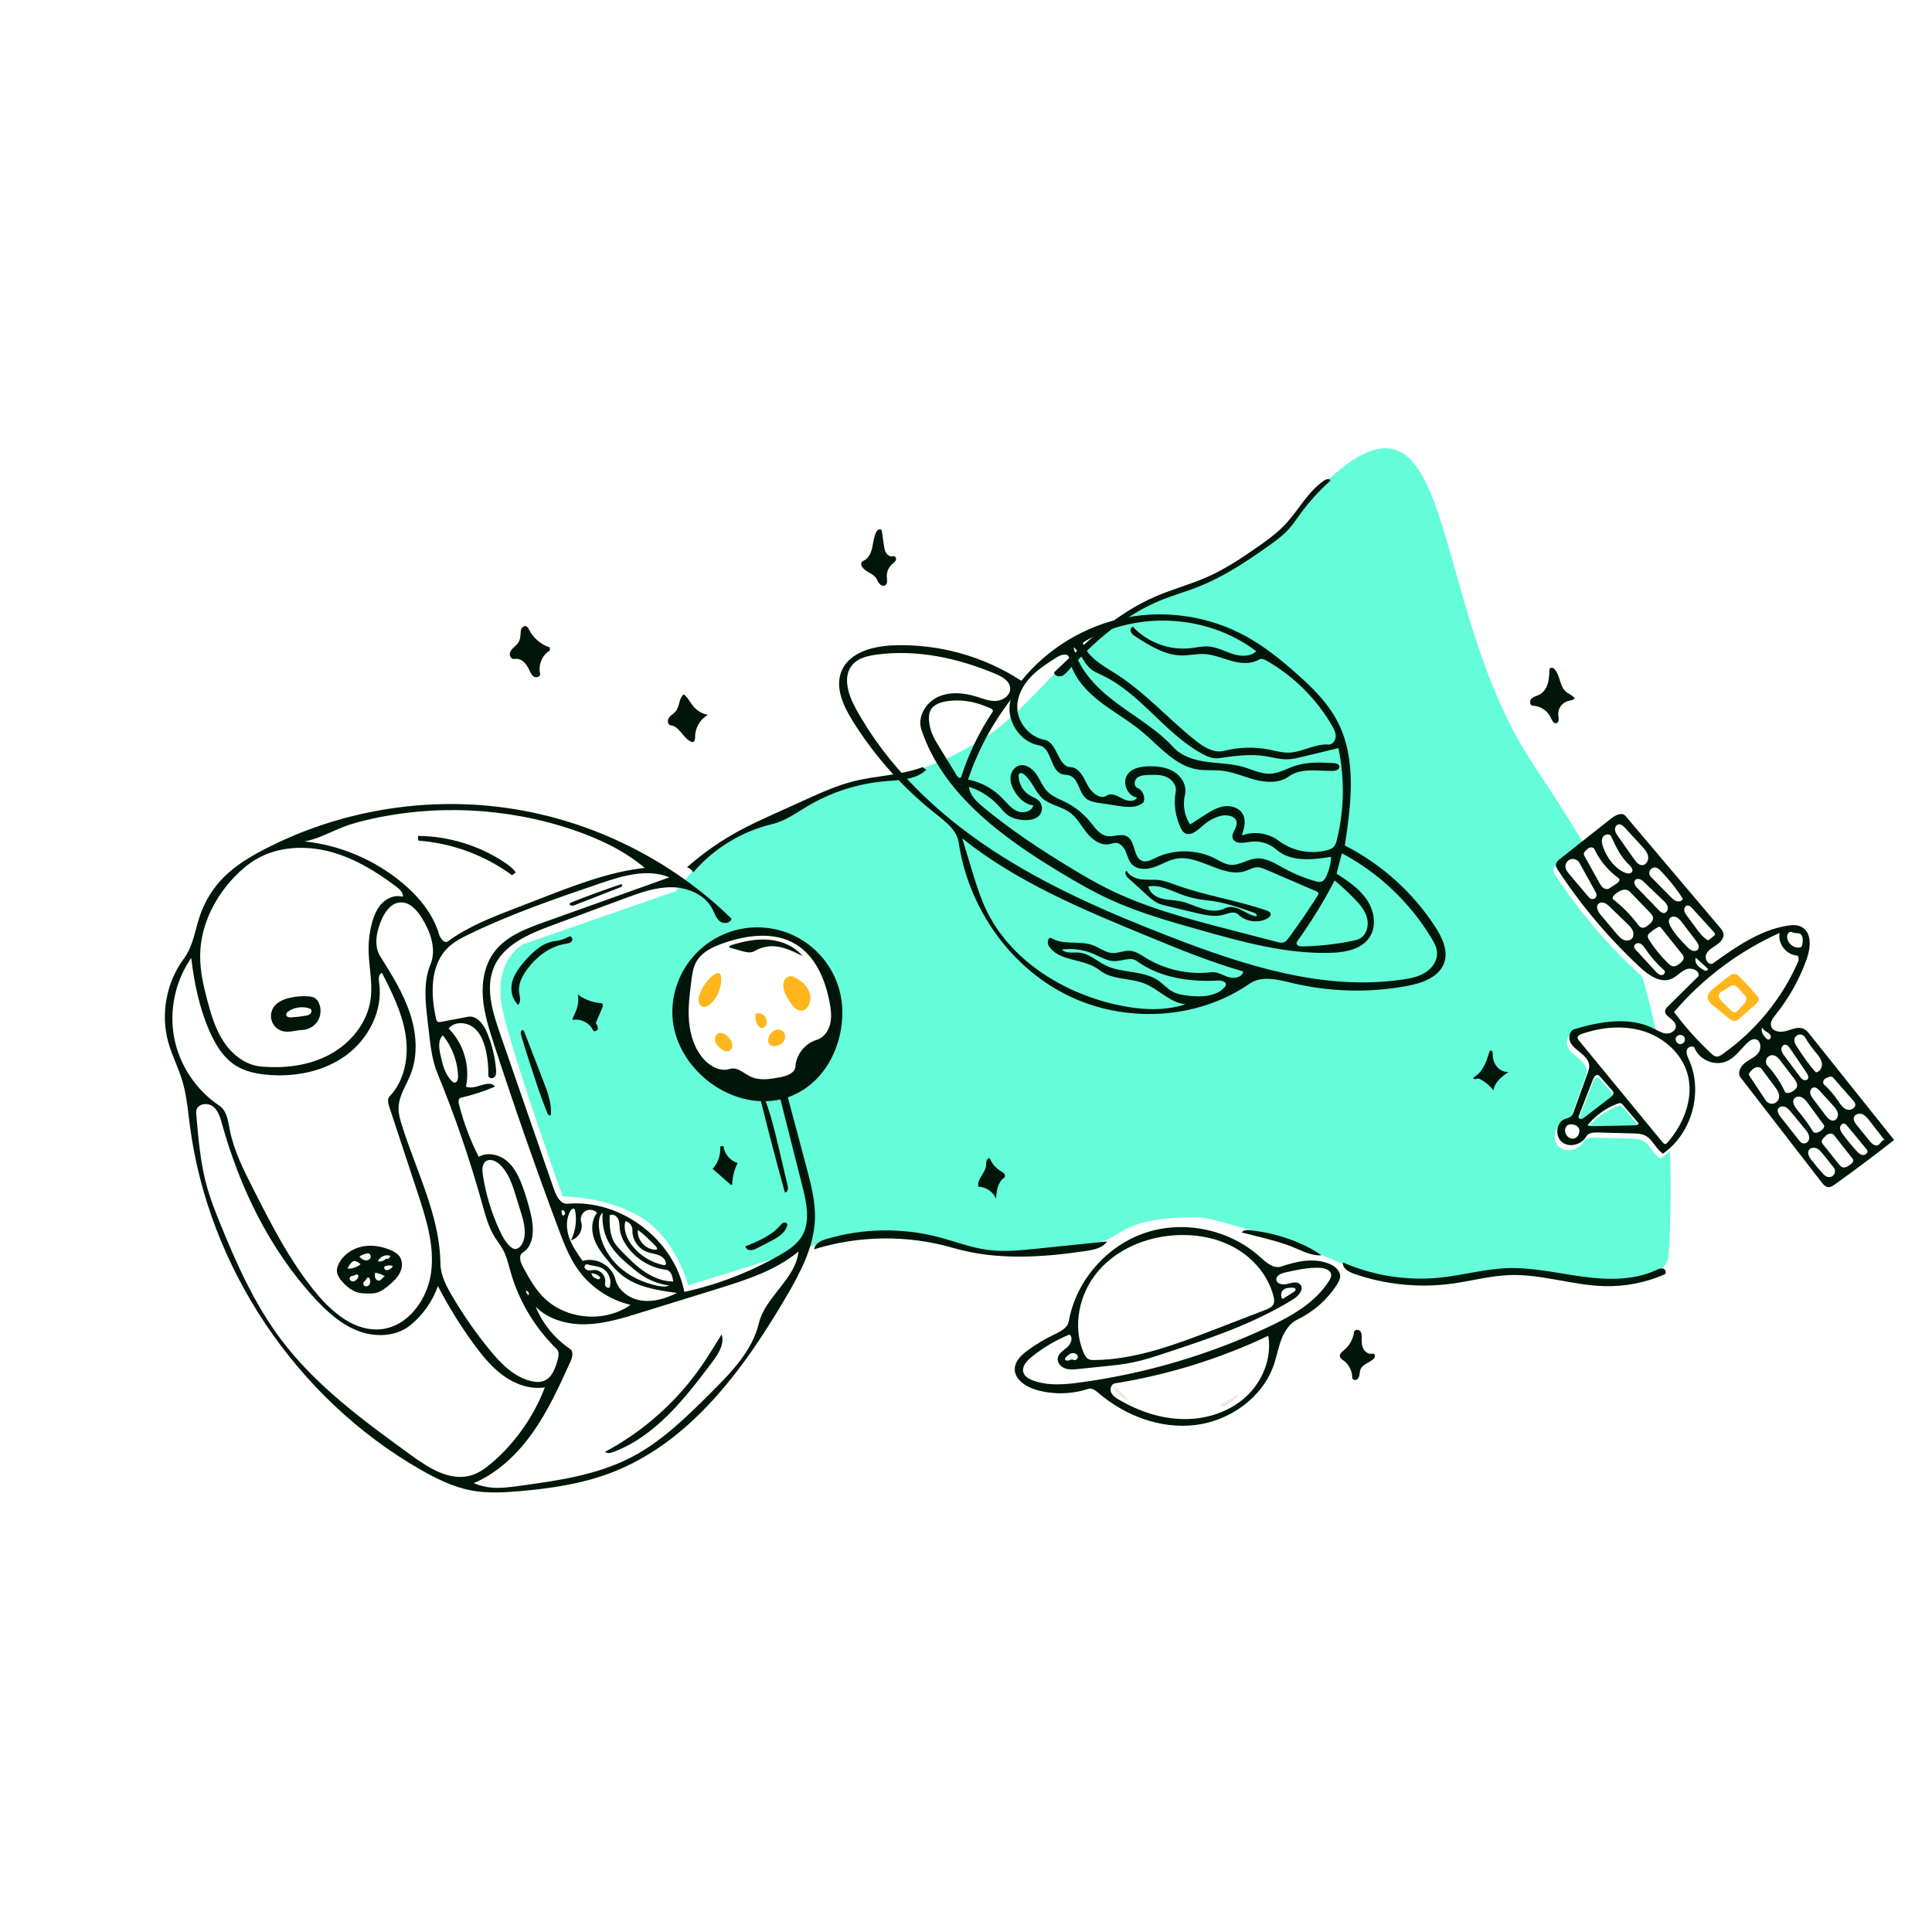 <svg width="750" height="750" viewBox="0 0 750 750" fill="none" xmlns="http://www.w3.org/2000/svg">
<g id="Illustration/Technology">
<rect width="750" height="750" fill="white"/>
<g id="blob">
<path class="ray" fill-rule="evenodd" clip-rule="evenodd" d="M426.74 482.22C435.822 480.267 435.376 472.521 464.627 472.521C469.846 472.521 480.231 476.357 486.561 477.765C498.663 480.457 521.082 490.635 521.082 490.635C521.082 490.635 531.073 496.677 547.049 496.982C563.026 497.286 571.716 492.939 588.59 492.939C600.896 492.939 611.577 496.982 622.119 496.982C632.661 496.982 647.228 495.638 647.725 487.525C654.423 378.226 618.438 332.924 593.741 294.44C554.58 233.417 565.382 140.877 515.89 185.963C503.335 197.4 501.832 206.833 479.621 219.06C461.94 228.792 448.168 230.725 438.793 236.676C412.84 253.151 399.21 276.105 381.154 287.087C349.623 306.265 339.281 298.492 314.355 311.615C311.065 313.347 307.416 315.79 303.356 317.431C295.282 320.693 286.08 323.333 278.35 328.782C272.101 333.187 262.494 345.876 262.494 345.876L203.274 366.502C203.274 366.502 190.121 372.613 195.623 394.418C201.125 416.223 218.438 464.47 218.438 464.47C218.438 464.47 234.926 464.234 248.751 472.521C262.575 480.808 267.106 498.925 267.106 498.925C267.106 498.925 300.267 488.912 314.355 484.005C318.224 482.658 326.975 479.256 340.352 478.619C355.016 477.921 366.072 485.185 387.39 486.244C399.369 486.839 417.657 484.172 426.74 482.22Z" fill="#64FCD9"/>
<g id="rayoutline">
<path id="Stroke" fill-rule="evenodd" clip-rule="evenodd" d="M402.498 484.731C411.581 483.798 420.663 482.865 429.745 481.933C428.123 484.413 424.86 485.112 421.93 485.558C404.702 488.181 386.811 489.343 370.081 484.462C352.549 479.347 333.51 479.528 316.078 484.975C316.217 482.796 318.657 481.628 320.749 481.003C334.84 476.787 350.09 476.519 364.322 480.236C370.619 481.88 376.744 484.291 383.192 485.173C389.586 486.048 396.079 485.39 402.498 484.731Z" fill="#00160A"/>
<path id="Stroke_2" fill-rule="evenodd" clip-rule="evenodd" d="M331.236 303.328C340.139 301.073 349.579 301.002 358.185 297.794C358.642 298.145 359.099 298.497 359.556 298.848C355.528 302.755 349.284 302.797 343.692 303.268C333.062 304.162 322.644 307.502 313.475 312.955C309.076 315.571 304.839 318.718 299.857 319.893C287.985 322.693 277.058 329.363 269.141 338.643C268.607 337.713 267.711 336.996 266.685 336.679C272.98 331.12 279.913 326.287 287.306 322.304C291.778 319.895 296.41 317.799 301.038 315.706C304.929 313.946 308.82 312.186 312.711 310.426C318.744 307.697 324.816 304.954 331.236 303.328V303.328Z" fill="#00160A"/>
<path id="Stroke_3" fill-rule="evenodd" clip-rule="evenodd" d="M505.021 199.172C503.468 201.293 502.014 203.498 500.245 205.443C497.905 208.016 495.066 210.076 492.228 212.088C483.651 218.169 474.797 224.026 465.009 227.864C460.449 229.652 455.721 230.987 451.173 232.804C436.92 238.497 424.891 248.748 414.751 260.268C413.962 261.164 413.12 262.111 411.976 262.454C410.833 262.796 409.33 262.217 409.159 261.036C421.083 249.713 433.339 238.166 448.42 231.611C455.139 228.691 462.282 226.829 468.97 223.839C475.622 220.865 481.733 216.816 487.717 212.658C491.698 209.891 495.667 207.043 498.982 203.505C504.2 197.937 507.777 190.695 514.132 186.47C514.903 185.957 516.256 185.693 516.485 186.59C512.23 190.36 508.38 194.586 505.021 199.172Z" fill="#00160A"/>
<path id="Stroke_4" fill-rule="evenodd" clip-rule="evenodd" d="M563.617 498.321C550.875 500.046 537.729 498.713 525.593 494.466C523.505 493.736 521.041 492.281 521.343 490.091C533.219 495.281 546.455 497.319 559.342 495.944C567.927 495.027 576.341 492.631 584.968 492.303C594.736 491.933 604.38 494.223 614.065 495.55C623.75 496.877 634.006 497.164 642.879 493.062C643.708 492.678 644.601 492.247 645.495 492.435C646.389 492.622 647.084 493.794 646.474 494.474C646.289 494.681 646.026 494.798 645.77 494.907C638.646 497.942 630.874 499.446 623.132 499.287C610.703 499.032 598.571 494.569 586.146 494.982C578.552 495.234 571.146 497.302 563.617 498.321Z" fill="#00160A"/>
<path id="Stroke_5" fill-rule="evenodd" clip-rule="evenodd" d="M482.014 478.442C482.663 477.466 484.067 477.45 485.232 477.571C490.704 478.139 496.104 479.395 501.265 481.3C505.403 482.827 509.401 484.779 513.017 487.306C509.293 487.572 505.795 485.733 502.345 484.305C497.619 482.349 492.635 481.1 487.673 479.858C485.787 479.386 483.901 478.914 482.014 478.442Z" fill="#00160A"/>
</g>
</g>
<g id="watch">
<path fill-rule="evenodd" clip-rule="evenodd" d="M220.91 363.568C221.743 363.086 222.564 364.543 222.01 365.33C221.456 366.116 220.375 366.261 219.426 366.416C213.398 367.394 208.202 371.432 204.587 376.354C202.693 378.932 201.109 382.028 201.532 385.199C201.761 386.921 202.427 389.05 201.053 390.113C199.452 388.407 198.526 386.084 198.516 383.744C198.497 379.617 201.148 375.994 203.879 372.899C207.016 369.343 210.809 365.836 215.523 365.329C217.416 365.126 219.264 364.521 220.91 363.568Z" fill="#00160A"/>
<path fill-rule="evenodd" clip-rule="evenodd" d="M289.344 483.837C294.254 481.859 299.355 479.748 302.839 475.762C303.26 475.28 303.697 474.745 304.317 474.584C304.937 474.423 305.743 474.903 305.617 475.531C305.005 478.59 301.93 480.408 299.158 481.84C297.472 482.711 295.787 483.582 294.101 484.453C293.267 484.884 292.393 485.325 291.455 485.332C290.516 485.339 289.502 484.763 289.344 483.837Z" fill="#00160A"/>
<path fill-rule="evenodd" clip-rule="evenodd" d="M212.493 432.123C211.257 429.112 210.113 426.063 209.065 422.982C208.807 422.224 208.555 421.465 208.303 420.705C206.202 414.372 204.1 408.038 202.238 401.63C202.021 400.883 202.246 399.662 202.987 399.902C203.291 400 203.441 400.333 203.557 400.631C205.991 406.913 208.426 413.194 210.86 419.476C212.499 423.703 214.165 428.1 213.868 432.624C213.845 432.964 213.369 433.107 213.071 432.942C212.773 432.776 212.622 432.438 212.493 432.123Z" fill="#00160A"/>
<path fill-rule="evenodd" clip-rule="evenodd" d="M305.773 460.302C306.028 461.385 305.769 463.065 304.674 462.868C301.372 450.951 298.237 438.988 295.269 426.983C295.169 426.58 295.07 426.146 295.215 425.756C295.36 425.367 295.857 425.082 296.205 425.31C296.38 425.423 296.47 425.628 296.549 425.821C299.135 432.129 300.708 438.798 302.271 445.434C303.438 450.39 304.606 455.346 305.773 460.302Z" fill="#00160A"/>
<path fill-rule="evenodd" clip-rule="evenodd" d="M200.215 338.662C199.736 339.028 199.258 339.393 198.779 339.759C188.243 332.013 175.5 327.305 162.459 326.34C162.277 325.748 162.225 325.118 162.305 324.505C174.094 324.595 185.835 328.165 195.678 334.654C197.373 335.771 199.044 337.003 200.215 338.662Z" fill="#00160A"/>
<path fill-rule="evenodd" clip-rule="evenodd" d="M234.896 563.581C249.838 555.621 262.83 544.031 272.438 530.092C274.361 527.303 276.148 524.424 277.935 521.547C278.667 520.369 279.398 519.191 280.13 518.012C281.35 521.742 278.865 525.575 276.51 528.715C265.948 542.796 254.479 557.574 237.975 563.695C236.954 564.074 235.657 564.361 234.896 563.581Z" fill="#00160A"/>
<path fill-rule="evenodd" clip-rule="evenodd" d="M109.933 400.34C108.016 399.906 106.35 398.485 105.619 396.661C104.888 394.837 105.112 392.659 106.199 391.021C107.54 389.001 109.95 387.963 112.307 387.394C114.706 386.814 117.194 386.606 119.656 386.78C120.595 386.846 121.57 386.982 122.346 387.514C122.945 387.925 123.376 388.542 123.697 389.194C124.779 391.393 124.668 394.138 123.411 396.243C122.153 398.347 119.789 399.746 117.339 399.835C114.853 399.926 112.359 400.889 109.933 400.34ZM113.087 394.938C114.926 394.842 116.758 394.63 118.57 394.305C119.306 394.173 120.096 393.991 120.585 393.425C121.074 392.859 121.014 391.791 120.309 391.539C117.615 390.575 114.478 390.947 112.084 392.516C111.531 392.878 110.957 393.463 111.128 394.102C111.327 394.848 112.317 394.978 113.087 394.938Z" fill="#00160A"/>
<path fill-rule="evenodd" clip-rule="evenodd" d="M241.162 343.246C241.473 343.266 241.601 343.705 241.446 343.976C241.312 344.208 241.064 344.337 240.813 344.441L222.908 351.439C222.193 351.719 220.958 351.57 221.179 350.834C221.267 350.539 221.587 350.388 221.874 350.274C228.229 347.734 234.662 345.39 241.162 343.246Z" fill="#00160A"/>
<path fill-rule="evenodd" clip-rule="evenodd" d="M132.798 497.453C131.808 496.319 130.877 495.006 130.789 493.503C130.732 492.534 131.038 491.575 131.456 490.698C133.12 487.211 136.616 484.778 140.39 483.95C144.165 483.121 148.167 483.783 151.711 485.324C152.998 485.884 154.281 486.596 155.1 487.736C156.382 489.518 156.246 492.03 155.286 494.004C154.327 495.979 152.673 497.519 150.995 498.934C149.449 500.238 147.776 501.514 145.8 501.946C144.737 502.179 143.637 502.155 142.549 502.13C141.459 502.104 140.36 502.078 139.296 501.838C136.703 501.254 134.546 499.456 132.798 497.453ZM139.982 490.779C139.081 489.915 137.654 489.024 136.727 489.858C135.932 490.573 135.317 491.485 134.953 492.49C136.762 492.552 138.586 491.932 139.982 490.779ZM142.606 486.56C141.507 486.824 140.365 487.109 139.502 487.839C140.11 488.457 140.813 489.041 141.661 489.223C142.509 489.405 143.524 489.06 143.855 488.258C144.186 487.457 143.449 486.357 142.606 486.56ZM145.611 494.063C145.527 494.723 145.447 495.411 145.664 496.04C145.88 496.669 146.491 497.216 147.151 497.128C148.096 497.001 148.511 495.764 149.416 495.463C148.256 494.753 146.954 494.274 145.611 494.063ZM149.883 488.673C150.617 488.897 151.476 488.264 151.48 487.497C149.659 486.856 147.423 487.854 146.685 489.638C147.802 489.867 149.025 489.485 149.813 488.661M143.522 496.472C143.433 496.25 143.301 496.019 143.076 495.937C142.346 495.671 142.159 497.029 141.476 497.399C140.831 497.748 140.924 498.843 141.564 499.199C142.204 499.555 143.076 499.216 143.457 498.59C143.837 497.964 143.795 497.152 143.522 496.472ZM138.151 494.79C137.492 495.353 136.291 495.096 135.834 495.833C135.435 496.476 136.087 497.377 136.841 497.437C137.596 497.498 138.284 496.977 138.735 496.368C138.982 496.034 139.19 495.622 139.097 495.217C139.003 494.813 138.466 494.52 138.151 494.79ZM151.797 492.391C152.04 492.146 152.283 491.902 152.526 491.657C151.895 491.046 150.878 491.189 150.019 491.373C149.754 491.43 149.47 491.497 149.288 491.697C148.864 492.164 149.372 492.977 149.996 493.065C150.62 493.153 151.21 492.791 151.736 492.444L151.797 492.391Z" fill="#00160A"/>
<path fill-rule="evenodd" clip-rule="evenodd" d="M277.159 354.154C277.747 355.448 278.337 356.746 279.429 357.623C280.889 358.795 283.68 358.442 283.936 356.587C260.569 333.76 229.88 318.547 197.566 313.771C165.251 308.995 131.473 314.68 102.502 329.771C96.859 332.71 91.332 336.043 86.844 340.553C82.75 344.667 79.599 349.715 77.7 355.2C77.099 356.935 76.615 358.727 76.131 360.518C75.016 364.644 73.903 368.761 71.377 372.153C64.582 381.279 62.278 393.594 65.316 404.56C66.065 407.263 67.112 409.868 68.16 412.474C69.102 414.816 70.044 417.159 70.77 419.574C72.14 424.136 72.716 428.88 73.291 433.616C73.423 434.703 73.555 435.789 73.697 436.873C80.892 491.987 115.042 542.936 163.288 570.535C169.476 574.074 175.978 577.284 182.984 578.599C189.148 579.756 195.488 579.406 201.735 578.864C213.704 577.827 225.727 576.072 236.965 571.825C267.615 560.241 288.481 531.919 305.058 503.656C310.582 494.237 315.971 484.195 316.354 473.282C316.597 466.359 314.795 459.547 313.008 452.854L305.49 424.701L302.5 424.968L311.533 460.703C313.172 467.185 314.692 474.524 311.123 480.179C309.17 483.274 305.968 485.337 302.796 487.162C291.247 493.807 278.673 498.666 265.657 501.514C261.727 481.158 241.014 465.509 220.359 467.29C217.639 467.525 215.995 464.424 215.102 461.844L194.054 401.062C191.141 392.65 188.255 383.239 191.897 375.117C195.727 366.577 205.365 362.543 214.14 359.286L242.386 348.802C248.293 346.609 254.362 344.387 260.663 344.429C266.964 344.47 273.645 347.267 276.544 352.861C276.762 353.281 276.96 353.718 277.159 354.154ZM156.168 342.726C162.48 347.998 167.989 354.599 170.371 362.471C170.896 364.206 172.446 366.484 173.906 365.41C181.667 359.704 190.771 356.167 199.755 352.695L211.283 348.239C223.949 343.343 236.792 338.403 250.291 336.921C242.188 330.088 232.403 325.512 222.363 322.113C196.509 313.361 168.17 312.091 141.637 318.496C139.106 319.108 136.587 319.788 134.142 320.685C132.309 321.358 130.514 322.154 128.721 322.949C125.303 324.464 121.891 325.976 118.226 326.633C132.086 328.116 145.469 333.793 156.168 342.726ZM127.867 330.557C137.381 333.025 145.961 338.249 153.804 344.174C155.125 345.172 156.565 346.484 156.42 348.133C153.597 347.265 150.434 348.482 148.356 350.581C146.279 352.681 145.13 355.526 144.367 358.38C143.527 361.523 143.093 364.775 143.081 368.029C143.071 370.686 143.339 373.344 143.608 375.999C144.016 380.04 144.423 384.073 143.845 388.076C142.534 397.154 136.087 405.009 128.012 409.358C119.937 413.707 110.426 414.843 101.292 414.016C95.47 413.488 90.365 409.585 87.072 404.755C83.778 399.926 82.04 394.225 80.537 388.576C78.978 382.714 77.613 376.726 77.704 370.661C77.876 359.184 83.386 348.174 91.426 339.981C93.796 337.566 96.397 335.357 99.307 333.632C107.763 328.622 118.353 328.09 127.867 330.557ZM81.237 400.087C77.373 391.167 75.369 381.539 74.236 371.884C68.034 380.774 65.592 392.202 67.619 402.85C69.647 413.499 76.116 423.23 85.151 429.219C87.775 430.958 88.408 434.384 88.99 437.535L88.991 437.536C89.038 437.796 89.086 438.053 89.134 438.308C90.677 446.431 94.457 453.93 98.193 461.306C105.414 475.559 112.723 489.948 122.954 502.22C129.262 509.786 137.937 516.945 147.744 516.016C158.336 515.012 165.98 504.47 167.36 493.921C168.739 483.371 165.361 472.844 162.028 462.74L151.084 429.569C150.649 428.25 150.276 426.621 151.237 425.619C157.173 419.428 158.775 410.051 157.431 401.58C156.087 393.109 152.178 385.291 148.279 377.652C146.907 378.111 146.965 380.036 147.175 381.467C148.747 392.178 143.139 403.208 134.422 409.626C125.705 416.045 114.357 418.214 103.579 417.208C99.494 416.827 95.356 415.983 91.843 413.864C86.798 410.822 83.579 405.494 81.237 400.087ZM195.719 534.262C191.144 531.042 187.537 526.644 184.217 522.141C178.879 514.902 174.119 507.238 169.996 499.244C167.912 505.147 164.181 510.459 159.335 514.422C153.783 518.962 145.616 519.218 138.926 516.633C132.237 514.048 126.78 509.041 121.935 503.753C104.592 484.826 93.077 461.068 86.201 436.334C85.499 433.808 84.72 431.079 82.635 429.489C80.55 427.899 76.758 428.454 76.225 431.021C76.11 431.57 76.157 432.139 76.204 432.698C77.021 442.359 77.851 452.094 80.542 461.409C81.837 465.892 83.553 470.241 85.305 474.565C91.733 490.431 98.772 506.243 109.05 519.932C122.647 538.044 141.272 551.623 159.605 564.92C166.451 569.885 174.637 575.115 182.763 572.773C186.068 571.82 188.899 569.688 191.483 567.419C200.365 559.617 207.306 549.623 211.514 538.575C205.986 539.44 200.295 537.483 195.719 534.262ZM278.139 500.444L248.42 509.646C241.611 511.754 234.698 513.88 227.572 514.08C220.447 514.281 212.957 512.314 207.932 507.258C210.655 513.861 215.355 519.633 221.267 523.639C222.769 524.657 222.181 526.967 221.431 528.62C217.178 537.993 212.89 547.429 206.979 555.855C201.067 564.282 193.369 571.733 183.895 575.758C186.136 576.696 188.524 577.284 190.945 577.493C194.388 577.79 197.846 577.325 201.271 576.861C216.29 574.825 231.652 572.685 245.101 565.696C256.968 559.529 266.643 549.944 276.115 540.503C283.894 532.749 292.003 524.419 294.572 513.74C295.754 508.831 298.978 504.738 302.182 500.67C305.804 496.073 309.4 491.507 309.994 485.832C300.924 493.32 289.374 496.965 278.139 500.444ZM159.408 417.036C162.4 409.417 161.656 400.737 159.022 392.987C156.388 385.237 151.991 378.228 147.632 371.3C145.121 367.308 146.077 362.062 147.836 357.685C149.227 354.221 151.701 350.509 155.429 350.307C158.992 350.114 161.799 353.236 163.698 356.256C167.116 361.688 169.54 368.526 167.091 374.458C164.32 381.169 165.113 388.749 165.953 395.96L166.565 401.221C167.174 406.456 167.803 411.769 169.808 416.643C176.59 433.125 182.383 450.014 187.147 467.189L187.309 467.776C188.511 472.121 189.731 476.527 192.12 480.343C192.525 480.991 192.962 481.618 193.399 482.244C194.033 483.153 194.666 484.062 195.202 485.031C196.432 487.256 197.106 489.725 197.778 492.186C197.936 492.764 198.094 493.342 198.259 493.917C201.485 505.144 207.69 515.501 216.069 523.641C217.22 524.759 216.853 526.656 216.402 528.196C215.503 531.266 214.289 534.707 211.349 535.968C209.723 536.666 207.855 536.533 206.133 536.123C199.414 534.527 194.293 529.187 189.931 523.833C184.567 517.251 179.711 510.256 175.419 502.93C173.178 499.105 171.036 494.991 170.98 490.558C170.814 477.214 166.102 464.615 161.387 452.006C159.47 446.88 157.552 441.753 155.939 436.573C155.289 434.484 154.681 432.341 154.712 430.152C154.76 426.873 156.207 423.887 157.658 420.895C158.277 419.618 158.896 418.339 159.408 417.036ZM186.42 421.404C184.519 421.967 182.531 422.556 180.883 421.822C182.574 413.821 179.955 405.04 174.157 399.273C176.392 396.461 181.033 396.667 183.849 398.897C186.665 401.127 187.988 404.744 188.718 408.262C189.349 411.305 189.635 414.42 189.571 417.527C189.549 418.579 191.22 418.886 191.945 418.123C192.67 417.36 192.66 416.177 192.57 415.128C192.149 410.218 190.96 405.374 189.059 400.827C187.718 397.62 185.066 394.061 181.651 394.71L171.21 396.696C170.79 396.776 170.33 396.85 169.957 396.642C169.51 396.392 169.354 395.834 169.244 395.333C167.148 385.818 166.932 374.547 173.966 367.804C176.29 365.577 179.2 364.076 182.096 362.671C198.292 354.81 215.373 348.955 232.405 343.121C241.308 340.071 251.162 337.031 259.882 340.57L211.293 357.965C204.055 360.556 196.389 363.456 191.81 369.631C188.149 374.569 187.006 381.017 187.443 387.148C187.879 393.279 189.763 399.203 191.663 405.049C199.513 429.194 207.883 453.17 216.766 476.954C218.804 482.41 220.903 487.922 224.255 492.685C229.111 499.586 236.559 504.617 244.775 506.546C234.627 513.729 219.308 512.279 210.689 503.32C207.442 499.945 205.163 495.776 202.936 491.656C201.988 489.902 201.231 487.313 202.922 486.258C207.56 483.367 207.316 476.592 206.055 471.274C205.253 467.89 204.266 464.549 203.102 461.271C201.75 457.462 200.064 453.605 197.042 450.921C194.02 448.237 189.336 447.044 185.852 449.094C182.536 442.586 179.95 435.706 178.157 428.624C177.922 427.697 177.921 426.375 178.853 426.159C183.402 425.103 187.859 423.652 192.158 421.828C190.864 420.087 188.705 420.727 186.42 421.404ZM202.211 470.601L200.248 464.23C198.863 459.733 197.328 454.998 193.802 451.881C192.394 450.637 190.263 449.707 188.694 450.74C187.1 451.788 187.138 454.105 187.425 455.991C188.557 463.451 190.751 470.749 193.921 477.596C194.987 479.898 196.202 482.202 198.085 483.901C198.552 484.323 199.084 484.715 199.705 484.818C201.029 485.036 202.189 483.877 202.784 482.674C204.616 478.969 203.428 474.551 202.211 470.601ZM243.226 483.586C246.72 488.675 252.45 492.167 258.575 492.938C260.484 493.179 261.133 495.579 261.336 497.493C257.315 497.479 253.429 495.864 250.106 493.6C246.783 491.336 243.95 488.437 241.151 485.55C240.258 484.629 239.361 483.699 238.669 482.62C236.659 479.486 236.617 475.527 236.64 471.805C237.783 471.057 239.387 471.972 239.965 473.209C240.386 474.109 240.456 475.109 240.526 476.11C240.553 476.485 240.579 476.86 240.624 477.23C240.902 479.525 241.918 481.68 243.226 483.586ZM233.96 470.747C232.644 471.9 232.405 473.848 232.477 475.596C232.722 481.511 235.571 487.181 239.829 491.294C244.087 495.407 249.672 498.015 255.479 499.168C256.903 499.45 258.439 499.637 259.758 499.032C255.833 498.502 252.036 497.036 248.774 494.788C247.536 493.935 246.377 492.974 245.224 492.009C242.178 489.458 239.117 486.816 236.99 483.461C234.615 479.713 233.53 475.163 233.96 470.747ZM257.544 491.093C252.852 490.12 248.527 487.464 245.537 483.72C243.367 481.005 241.867 477.417 242.78 474.064C244.348 474.368 245.572 475.92 245.504 477.515C245.347 481.167 247.777 484.784 251.218 486.02C251.906 486.268 252.621 486.426 253.336 486.585C254.097 486.753 254.858 486.922 255.585 487.197C256.997 487.731 258.355 488.837 258.523 490.337C258.548 490.563 258.535 490.819 258.376 490.981C258.171 491.19 257.83 491.152 257.544 491.093ZM233.418 492.15C232.491 491.734 231.486 491.561 230.479 491.387C229.646 491.243 228.81 491.1 228.017 490.817C227.349 490.579 226.709 491.483 226.963 492.145C227.218 492.808 227.99 493.127 228.699 493.157C229.083 493.172 229.464 493.126 229.846 493.079C230.17 493.039 230.494 492.999 230.82 492.997C233.359 492.985 235.505 495.755 234.859 498.21C234.611 499.153 235.661 500.162 236.593 499.876C237.701 497.012 236.22 493.407 233.418 492.15ZM247.626 477.508C249.377 478.658 250.881 480.139 252.372 481.61L254.527 483.735C254.906 484.109 255.297 484.724 254.93 485.108C250.93 485.406 247.17 481.493 247.626 477.508ZM236.076 489.504C233.856 486.83 231.678 484.016 230.577 480.719C229.477 477.423 229.623 473.519 231.77 470.786C230.656 469.582 228.683 469.284 227.264 470.107C225.844 470.931 225.122 472.79 225.614 474.356C226.527 477.259 224.592 480.729 221.643 481.48C223.418 477.978 223.998 473.883 223.265 470.026C223.213 469.75 223.138 469.45 222.91 469.286C222.426 468.937 221.798 469.475 221.492 469.986C219.666 473.035 219.759 476.933 220.903 480.297C222.047 483.661 224.131 486.612 226.186 489.511C231.351 487.828 237.58 491.298 238.868 496.575C239.984 501.147 244.55 504.294 249.217 504.898C253.885 505.502 258.585 503.996 262.811 501.923C255.255 500.905 247.288 499.718 241.338 494.951C239.364 493.37 237.692 491.449 236.076 489.504ZM233 495.891C233.138 496.581 231.945 496.899 231.558 496.312L231.474 496.327C230.519 496.086 229.741 495.252 229.566 494.283C230.866 494.316 232.142 494.914 233 495.891ZM219.155 470.499C219.115 470.008 218.542 469.641 218.079 469.809C217.852 470.52 218.033 471.346 218.537 471.896C219.185 471.903 219.616 470.993 219.201 470.496L219.155 470.499ZM204.168 501.012C204.168 501.004 204.168 500.997 204.168 500.989L204.168 500.97L204.143 501.028C204.151 501.028 204.16 501.028 204.169 501.028C204.189 501.739 204.592 502.43 205.204 502.794C205.579 502.072 204.978 501.057 204.169 501.028C204.169 501.023 204.168 501.017 204.168 501.012ZM171.922 401.915C175.549 406.406 177.659 412.1 177.834 417.87C177.866 418.925 177.452 420.356 176.4 420.256C176.002 420.218 175.671 419.943 175.386 419.664C172.686 417.018 171.761 413.1 170.957 409.406C170.394 406.825 169.984 403.712 171.922 401.915Z" fill="#00160A"/>
</g>
<g id="stars">
<path id="Stroke_6" fill-rule="evenodd" clip-rule="evenodd" d="M205.432 244.529C207.073 247.737 210.028 250.247 213.46 251.346C213.445 251.746 213.43 252.146 213.415 252.546C210.462 254.332 208.873 258.115 209.664 261.474C209.907 262.508 208.429 263.238 207.469 262.783C206.509 262.328 206.026 261.267 205.574 260.306C205.006 259.099 204.352 257.9 203.367 257.001C202.382 256.102 201.008 255.539 199.703 255.814C198.747 256.015 197.872 254.998 197.888 254.021C197.905 253.044 198.538 252.187 199.236 251.504C199.934 250.82 200.736 250.219 201.255 249.391C201.862 248.423 202.019 247.244 202.083 246.103C202.123 245.392 202.139 244.652 202.46 244.016C202.781 243.38 203.516 242.886 204.196 243.098C204.815 243.292 205.137 243.951 205.432 244.529L205.432 244.529Z" fill="#00160A"/>
<path id="Stroke_7" fill-rule="evenodd" clip-rule="evenodd" d="M604.936 277.585C605.074 278.762 605.363 280.408 604.225 280.734C603.163 281.038 602.487 279.673 602.042 278.662C600.844 275.942 597.998 274.031 595.028 273.952C593.852 273.921 593.654 272.063 594.48 271.226C595.306 270.388 596.564 270.188 597.61 269.65C599.24 268.811 600.316 267.141 600.846 265.386C601.376 263.631 601.427 261.772 601.474 259.94C601.486 259.476 602.015 259.158 602.475 259.218C602.935 259.279 603.315 259.606 603.617 259.958C605.689 262.37 605.421 266.304 607.793 268.422C608.895 269.405 610.457 269.869 611.31 271.076C610.644 271.872 609.465 271.914 608.471 272.212C606.24 272.88 604.667 275.273 604.936 277.585H604.936Z" fill="#00160A"/>
<path id="Stroke_8" fill-rule="evenodd" clip-rule="evenodd" d="M265.414 269.538C267.067 270.76 267.931 272.757 269.272 274.315C270.693 275.965 272.684 277.114 274.824 277.518C271.795 279.187 269.809 282.594 269.85 286.052C269.859 286.868 269.737 287.987 268.924 288.058C268.714 288.077 268.507 288.007 268.313 287.925C265.127 286.584 263.821 281.972 260.387 281.571C259.176 281.43 258.962 279.623 259.664 278.626C260.366 277.629 261.548 277.071 262.318 276.126C263.873 274.219 263.505 271.09 265.414 269.538V269.538Z" fill="#00160A"/>
<path id="Stroke_9" fill-rule="evenodd" clip-rule="evenodd" d="M343.641 227.223C342.884 227.674 341.878 227.197 341.326 226.509C340.774 225.822 340.49 224.953 339.962 224.247C338.601 222.429 335.875 221.977 334.675 220.049C334.293 219.436 334.138 218.555 334.65 218.047C334.854 217.844 335.13 217.737 335.387 217.608C337.218 216.686 338.139 214.596 338.592 212.597C339.045 210.597 339.189 208.491 340.104 206.656C340.332 206.199 340.637 205.738 341.112 205.551C341.587 205.364 342.248 205.604 342.321 206.109C342.586 207.947 342.852 209.786 343.117 211.625C343.271 212.689 343.438 213.791 344.024 214.692C344.61 215.593 345.741 216.235 346.766 215.912C347.479 215.687 348.05 216.693 347.793 217.396C347.537 218.098 346.855 218.532 346.295 219.028C344.901 220.264 344.128 222.168 344.267 224.027C344.353 225.175 344.63 226.632 343.641 227.223V227.223Z" fill="#00160A"/>
<path id="Stroke_10" fill-rule="evenodd" clip-rule="evenodd" d="M521.699 524.17C523.839 522.409 525.284 519.824 525.663 517.079C525.806 516.044 527.474 515.999 528.105 516.831C528.736 517.663 528.651 518.812 528.619 519.856C528.576 521.216 528.692 522.639 529.385 523.81C530.078 524.981 531.483 525.82 532.803 525.486C533.321 525.354 533.807 525.932 533.769 526.466C533.73 526.999 533.342 527.441 532.929 527.781C531.315 529.103 528.898 529.691 528.136 531.633C527.868 532.319 527.86 533.074 527.722 533.797C527.583 534.52 527.257 535.278 526.597 535.605C525.938 535.931 524.94 535.529 524.938 534.793C524.93 532.229 523.65 529.7 521.589 528.174C520.992 527.732 520.277 527.286 520.145 526.555C519.966 525.571 520.927 524.805 521.699 524.17L521.699 524.17Z" fill="#00160A"/>
<path id="Stroke_11" fill-rule="evenodd" clip-rule="evenodd" d="M386.669 465.369C385.565 462.661 382.755 460.739 379.831 460.693C379.031 457.846 382.472 455.495 382.778 452.555C382.842 451.945 382.767 451.317 382.924 450.724C383.081 450.131 383.578 449.554 384.19 449.595C385.043 451.673 386.578 453.464 388.5 454.625C389 454.927 389.543 455.203 389.878 455.681C390.213 456.158 390.239 456.918 389.759 457.25C387.29 458.958 386.867 462.373 386.669 465.369Z" fill="#00160A"/>
<path id="Stroke_12" fill-rule="evenodd" clip-rule="evenodd" d="M574.879 419.072C574.515 418.862 574.116 418.66 573.697 418.691C573.32 418.72 572.973 418.936 572.596 418.944C572.218 418.952 571.797 418.55 572.008 418.237C575.634 416.31 577.106 411.966 578.261 408.026C578.45 407.675 579.029 407.773 579.256 408.101C579.482 408.429 579.468 408.86 579.47 409.259C579.48 410.988 579.987 412.749 581.087 414.084C582.187 415.419 583.917 416.275 585.64 416.123C583.026 417.924 580.175 420.1 579.783 423.251C578.422 421.573 576.751 420.149 574.879 419.072H574.879Z" fill="#00160A"/>
<path id="Stroke_13" fill-rule="evenodd" clip-rule="evenodd" d="M224.312 386.078C226.93 388.043 230.133 389.218 233.401 389.414C234.146 389.458 234.094 390.581 233.8 391.267C232.959 393.227 232.119 395.187 231.279 397.147C231.749 397.831 232.242 398.623 232.059 399.433C231.876 400.242 230.583 400.678 230.227 399.929C228.848 397.029 225.37 395.298 222.226 395.946C222.384 394.836 222.994 393.854 223.451 392.831C224.389 390.729 224.693 388.348 224.312 386.078Z" fill="#00160A"/>
<path id="Stroke_14" fill-rule="evenodd" clip-rule="evenodd" d="M279.552 445.118C279.956 444.922 280.425 444.862 280.865 444.95C281.21 447.936 283.461 450.613 286.343 451.466C285.052 454.066 284.331 456.947 284.246 459.848C283.958 460.081 283.541 459.828 283.264 459.582C281.052 457.626 278.84 455.67 276.628 453.714C278.765 451.441 279.86 448.223 279.552 445.118Z" fill="#00160A"/>
</g>
<g id="planet_s">
<path id="Ellipse 1" d="M327 393C327 411.225 314.725 427.5 296.5 427.5C278.275 427.5 261 411.225 261 393C261 374.775 275.775 360 294 360C312.225 360 327 374.775 327 393Z" fill="#00160A"/>
<path id="Path" fill-rule="evenodd" clip-rule="evenodd" d="M308.778 414.014C309.097 409.339 312.533 405.033 317.021 403.683C319.717 402.872 321.595 400.283 322.264 397.548C322.933 394.813 322.582 391.937 322.065 389.169C320.412 380.332 316.591 371.211 308.901 366.554C300.563 361.505 289.815 362.952 280.625 366.205C276.62 367.622 272.457 369.579 270.353 373.27C269.059 375.541 268.704 378.209 268.373 380.801C267.697 386.102 267.019 391.454 267.508 396.776C267.996 402.097 269.755 407.461 273.386 411.382C275.915 414.112 279.79 416.104 283.328 414.95C286.101 414.046 288.645 416.623 291.271 417.893C294.855 419.627 299.086 418.909 302.995 418.154C305.51 417.669 308.603 416.569 308.778 414.014Z" fill="white"/>
<g id="highlights">
<path id="highlight" fill-rule="evenodd" clip-rule="evenodd" d="M305.875 379.131C306.938 378.71 308.135 379.187 309.132 379.749C311.288 380.967 313.261 382.712 314.151 385.023C315.041 387.334 314.6 390.26 312.662 391.802C311.654 392.604 310.124 392.413 309.049 391.704C307.973 390.995 307.247 389.878 306.552 388.793C305.124 386.563 303.633 384.022 304.184 381.431C304.391 380.462 304.953 379.497 305.875 379.131H305.875Z" fill="#FFB61D"/>
<path id="highlight_2" fill-rule="evenodd" clip-rule="evenodd" d="M279.96 379.556C280.153 383.354 278.57 387.206 275.76 389.77C275.027 390.44 274.095 391.057 273.114 390.901C272.121 390.744 271.394 389.797 271.213 388.808C271.032 387.82 271.294 386.804 271.639 385.86C272.711 382.93 274.627 380.314 277.098 378.409C277.724 377.926 278.585 377.477 279.26 377.888C279.797 378.215 279.928 378.928 279.96 379.556V379.556Z" fill="#FFB61D"/>
<path id="highlight_3" fill-rule="evenodd" clip-rule="evenodd" d="M301.651 405.986C300.579 406.273 299.263 406.16 298.603 405.268C298.089 404.573 298.126 403.606 298.377 402.778C298.745 401.561 299.575 400.441 300.746 399.944C301.916 399.446 303.423 399.69 304.223 400.679C304.958 401.586 304.97 402.953 304.404 403.974C303.838 404.996 302.779 405.684 301.651 405.986L301.651 405.986Z" fill="#FFB61D"/>
<path id="highlight_4" fill-rule="evenodd" clip-rule="evenodd" d="M297.404 397.772C297.166 398.371 296.694 398.928 296.06 399.047C295.009 399.246 294.139 398.206 293.748 397.21C293.374 396.256 293.193 395.227 293.22 394.202C293.228 393.899 293.31 393.525 293.604 393.45C294.751 393.159 296.045 393.56 296.826 394.448C297.608 395.337 297.84 396.672 297.404 397.772H297.404Z" fill="#FFB61D"/>
<path id="highlight_5" fill-rule="evenodd" clip-rule="evenodd" d="M282.867 402.744C283.564 403.549 284.176 404.494 284.266 405.554C284.356 406.614 283.778 407.788 282.755 408.082C281.757 408.368 280.731 407.776 279.91 407.141C278.975 406.418 278.079 405.558 277.693 404.442C277.306 403.327 277.581 401.908 278.587 401.29C279.987 400.429 281.791 401.502 282.867 402.744H282.867Z" fill="#FFB61D"/>
</g>
<path id="Stroke_15" fill-rule="evenodd" clip-rule="evenodd" d="M299.083 367.334C296.923 367.442 294.802 368.11 292.938 369.206C291.447 370.082 289.563 369.64 287.898 369.173C286.29 368.722 284.681 368.271 283.072 367.82C282.971 367.332 283.554 367.009 284.029 366.861C288.737 365.396 293.671 364.371 298.582 364.813C303.493 365.256 308.408 367.312 311.522 371.135C307.608 369.151 303.465 367.116 299.083 367.334Z" fill="#00160A"/>
</g>
<g id="planet_m">
<path fill-rule="evenodd" clip-rule="evenodd" d="M475.522 545.821C474.834 546.132 473.775 546.226 473.557 545.503C476.009 544.035 478.461 542.568 480.913 541.101C479.632 543.158 477.73 544.823 475.522 545.821Z" fill="#E7EAEE"/>
<path fill-rule="evenodd" clip-rule="evenodd" d="M434.434 539.51C435.484 540.649 436.534 541.789 437.584 542.928C437.752 543.11 437.634 543.462 437.39 543.507C435.333 542.56 433.56 541.003 432.357 539.085C432.727 538.332 433.866 538.894 434.434 539.51Z" fill="#E7EAEE"/>
<path fill-rule="evenodd" clip-rule="evenodd" d="M402.135 539.495C398.101 538.305 393.689 535.4 393.934 531.201C394.103 528.291 396.495 526.047 398.833 524.307C402.046 521.916 405.493 519.841 409.11 518.122C411.567 516.955 414.44 515.545 414.915 512.867C417.691 497.21 429.599 483.551 444.691 478.544C459.783 473.537 477.427 477.329 489.215 488C491.553 490.116 494.434 492.677 497.416 491.652C503.409 489.592 510.108 488.193 515.979 490.58C518.147 491.461 520.335 493.26 520.227 495.598C520.175 496.705 519.606 497.716 519.01 498.651C515.307 504.46 509.957 509.206 503.748 512.19C500.676 513.666 498.66 516.741 497.437 519.923C496.213 523.105 495.633 526.498 494.533 529.725C490.164 542.544 477.435 551.593 463.987 553.199C450.54 554.805 436.796 549.608 426.498 540.812C425.323 539.808 423.862 538.682 422.394 539.167C415.882 541.319 408.714 541.435 402.135 539.495ZM422.638 527.648C423.31 527.973 424.085 527.983 424.831 527.974C440.981 527.785 456.453 521.9 471.525 516.095C478.062 513.577 484.6 511.059 491.137 508.541C492.471 508.027 493.949 507.374 494.454 506.036C494.785 505.157 494.608 504.174 494.38 503.263C492.381 495.298 486.652 488.516 479.507 484.467C472.362 480.419 463.917 478.974 455.725 479.551C444.536 480.339 433.381 485.065 426.155 493.643C418.929 502.222 416.226 514.822 420.662 525.124C421.094 526.127 421.654 527.172 422.638 527.648ZM492.353 518.548C473.515 527.48 453.402 533.719 432.816 537.017C431.382 537.247 430.764 539.158 431.327 540.497C431.89 541.837 433.197 542.691 434.453 543.421C442.043 547.833 450.631 550.763 459.409 550.889C468.187 551.016 477.15 548.174 483.632 542.253C490.114 536.332 493.809 527.206 492.353 518.548ZM397.305 532.842C397.804 534.361 399.358 535.257 400.851 535.83C406.703 538.077 413.221 537.5 419.432 536.656C444.501 533.253 469.049 526.034 491.969 515.324C501.152 511.033 510.473 505.826 515.91 497.271C516.381 496.529 516.836 495.699 516.747 494.825C516.559 492.985 514.269 492.259 512.421 492.173C507.842 491.958 503.306 492.978 498.836 493.992C497.277 494.345 495.332 495.193 495.477 496.785C495.636 498.532 498.086 498.859 499.781 498.408C501.476 497.957 503.574 497.337 504.752 498.637C506.363 500.415 504.144 503.052 502.108 504.321C486.72 513.91 469.312 519.673 452.093 525.35C448.03 526.689 443.957 528.031 439.766 528.891C436.169 529.63 432.51 530.008 428.857 530.385C425.44 530.738 422.023 531.091 418.606 531.444C416.874 531.623 415.073 531.793 413.437 531.2C411.8 530.606 410.389 529.005 410.616 527.279C410.867 525.368 412.818 524.262 414.276 523.003C415.734 521.743 416.726 519.195 415.156 518.079C409.812 520.253 404.796 523.229 400.328 526.878C398.487 528.381 396.564 530.584 397.305 532.842ZM497.9 504.276C499.321 503.379 500.741 502.481 502.162 501.584C502.596 501.309 503.095 500.862 502.912 500.382C502.752 499.961 502.198 499.889 501.748 499.885C500.45 499.874 499.009 499.917 498.072 500.814C497.152 501.695 497.072 503.309 497.9 504.276ZM413.682 526.991C413.577 527.105 413.469 527.224 413.424 527.372C413.226 528.006 414.209 528.343 414.84 528.133C415.47 527.923 416.182 527.516 416.736 527.882C417.535 528.41 418.655 527.316 418.363 526.405C418.07 525.493 416.911 525.102 415.985 525.345C415.059 525.587 414.331 526.287 413.682 526.991Z" fill="#00160A"/>
</g>
<g id="planet_xl">
<path fill-rule="evenodd" clip-rule="evenodd" d="M519.248 280.159C526.761 294.661 524.504 312.071 522.058 328.219C536.232 335.414 548.458 346.403 557.119 359.732C559.811 363.876 562.242 368.9 560.697 373.594C558.822 379.289 552.143 381.654 546.247 382.747C531.485 385.484 516.15 385.086 501.55 381.588C496.038 380.267 489.749 378.637 485.09 381.865C464.541 396.104 436.075 397.343 413.768 386.055C391.461 374.767 375.81 351.808 372.161 327.075C371.464 322.353 367.251 319.089 363.501 316.135C350.664 306.026 339.601 293.672 330.963 279.802C327.354 274.006 324.083 266.908 326.647 260.58C329.61 253.269 338.731 250.861 346.613 250.535C364.126 249.81 381.828 254.693 396.493 264.295C406.58 251.745 421.181 242.904 436.976 239.78C452.772 236.657 469.639 239.276 483.743 247.042C490.749 250.899 497.032 255.941 503.029 261.232C509.296 266.762 515.404 272.738 519.248 280.159ZM531.7 363.782C528.578 368.577 522.117 369.744 516.397 369.897C499.022 370.362 481.983 365.586 465.258 360.853C453.596 357.552 441.878 354.231 430.864 349.172C424.177 346.1 417.795 342.407 411.495 338.604C388.975 325.009 365.998 308.185 357.676 283.23C356.05 278.356 359.328 272.824 363.965 270.612C368.603 268.4 374.112 268.893 379.018 270.42C381.565 271.213 384.128 272.282 386.789 272.092C389.45 271.902 392.236 269.899 392.153 267.233C392.066 264.427 389.12 262.703 386.532 261.615C371.891 255.46 355.783 251.955 340.054 254.157C336.724 254.623 333.187 255.476 330.964 258C326.94 262.569 329.287 269.71 332.208 275.053C344.503 297.542 363.632 315.762 385.021 329.883C406.41 344.005 430.093 354.267 453.99 363.534C482.925 374.754 513.782 384.773 544.486 380.257C547.557 379.805 550.688 379.178 553.317 377.529C555.946 375.88 558.002 372.999 557.865 369.899C557.772 367.805 556.724 365.885 555.64 364.091C547.3 350.291 535.167 338.808 520.929 331.24C520.236 333.873 519.544 336.506 518.851 339.139C523.185 341.97 527.633 344.911 530.555 349.184C533.477 353.457 534.524 359.444 531.7 363.782ZM517.6 328.887C518.407 328.125 518.729 326.993 518.994 325.915C521.844 314.324 522.039 302.088 519.559 290.413C515 291.515 510.442 292.616 505.883 293.718C503.715 294.242 501.521 294.77 499.29 294.765C496.581 294.758 493.943 293.969 491.268 293.543C485.286 292.59 479.181 293.459 473.187 294.329C470.87 294.665 468.576 293.669 466.526 292.539C452.117 284.593 442.741 269.192 427.873 262.145C426.287 261.394 424.626 260.729 423.29 259.593C420.575 257.282 419.579 253.352 416.707 251.239C418.931 260.308 426.023 267.36 433.506 272.946C440.99 278.532 449.25 283.246 455.563 290.126C458.798 293.651 463.711 295.1 468.451 295.745C473.191 296.389 478.05 296.393 482.645 297.725C486.142 298.74 489.544 300.529 493.181 300.342C496.56 300.169 499.588 298.313 502.806 297.269C507.514 295.741 512.587 295.97 517.53 296.214C518.529 296.263 519.802 296.545 519.948 297.534C520.123 298.72 518.516 299.263 517.318 299.278C511.504 299.351 505.054 297.997 500.346 301.408C496.706 304.046 491.72 303.853 487.366 302.734C483.012 301.616 478.844 299.689 474.376 299.187C471.203 298.831 467.97 299.207 464.819 298.692C456.02 297.254 449.939 289.488 443.068 283.808C437.788 279.443 431.702 276.147 426.342 271.883C420.981 267.618 416.199 262.03 415.016 255.283C414.71 253.536 412.061 254.032 410.558 254.973C406.875 257.28 403.15 259.622 400.155 262.771C397.161 265.921 394.928 270.018 394.897 274.364C394.855 280.406 399.593 286.134 405.537 287.225C410.569 288.148 410.499 297.584 415.61 297.807C418.896 297.95 420.606 301.633 422.076 304.574C423.547 307.515 426.907 310.591 429.68 308.823C431.484 307.672 433.78 308.96 435.659 309.985C437.538 311.01 440.4 311.511 441.383 309.611C437.513 308.95 435.42 303.583 437.821 300.476C439.63 298.135 442.9 297.555 445.858 297.479C449.325 297.391 452.945 297.804 455.876 299.66C458.806 301.516 460.842 305.112 460.011 308.48C459.046 312.388 459.781 316.686 461.989 320.052C463.773 318.906 465.557 317.759 467.341 316.612C469.736 315.073 472.218 313.5 475.027 313.041C477.835 312.583 481.081 313.537 482.456 316.028C483.833 318.523 482.977 321.608 482.092 324.317C486.811 322.553 492.407 323.366 496.427 326.402C501.72 330.398 508.902 331.77 515.296 330.005C516.128 329.775 516.974 329.48 517.6 328.887ZM491.697 256.481C490.797 255.967 489.663 255.474 488.779 256.015C485.627 257.943 481.585 257.547 478.025 256.558C474.465 255.568 470.992 254.042 467.301 253.888C464.523 253.772 461.766 254.444 458.986 254.445C452.38 254.447 446.42 250.734 440.872 247.148C440.16 246.688 439.412 246.188 439.057 245.418C438.702 244.648 438.948 243.539 439.755 243.282C445.41 249.389 454.059 252.582 462.326 251.615C464.597 251.349 466.858 250.79 469.138 250.95C472.387 251.179 475.336 252.836 478.434 253.841C481.532 254.846 485.309 255.06 487.68 252.826C468.892 238.48 441.274 236.922 420.991 249.064C420.677 249.252 420.317 249.567 420.445 249.91C422.509 255.455 428.307 258.466 433.296 261.648C444.597 268.858 453.581 279.125 464.082 287.459C467.285 290.001 471.235 292.492 475.196 291.475C480.863 290.021 486.855 289.848 492.596 290.975C495.12 291.47 497.63 292.216 500.202 292.172C505.495 292.081 510.398 288.663 515.679 289.022C517.216 289.127 518.447 287.542 518.523 286.004C518.599 284.466 517.85 283.018 517.078 281.685C511.029 271.249 502.175 262.456 491.697 256.481ZM408.209 364.198C412.921 367.052 419.191 365.021 424.346 366.963C426.847 367.906 429.062 369.776 431.729 369.956C434.073 370.114 436.356 368.915 438.699 369.094C440.926 369.265 442.845 370.637 444.748 371.807C452.304 376.455 461.449 378.467 470.258 377.419C472.575 377.143 474.693 378.609 476.914 379.324C479.135 380.04 482.309 379.413 482.617 377.101C469.954 373.498 457.748 368.474 445.574 363.46C420.373 353.081 394.789 342.48 373.524 325.432C374.784 329.564 376.045 333.696 377.305 337.827C378.875 342.974 380.452 348.141 382.752 353.006C391.852 372.258 411.643 384.87 432.364 389.782C441.518 391.952 451.29 392.785 460.228 389.849C454.275 389.355 449.922 384.072 444.38 381.843C438.66 379.543 431.621 380.475 426.823 376.603C420.993 371.898 410.805 373.499 407.04 367.022C406.336 365.81 407.011 363.472 408.209 364.198ZM395.435 301.296C395.49 304.3 397.188 307.224 399.771 308.761C401.002 309.494 402.439 309.95 403.416 310.998C404.574 312.24 404.83 314.237 404.022 315.731C402.664 318.242 399.222 318.633 396.392 318.253C394.836 318.044 393.269 317.685 391.916 316.889C390.119 315.833 388.846 314.102 387.428 312.574C384.368 309.277 380.44 306.793 376.149 305.443C376.481 308.716 379.135 311.21 381.666 313.312C392.68 322.459 404.689 330.34 416.963 337.712C420.971 340.119 425.013 342.476 429.183 344.589C444.467 352.336 461.202 356.694 477.788 360.998C483.784 362.553 489.779 364.109 495.775 365.664C496.603 365.879 497.486 366.093 498.299 365.827C499.177 365.54 499.784 364.758 500.332 364.015C504.25 358.698 507.981 353.244 511.516 347.665C511.686 347.396 511.863 347.094 511.808 346.78C511.734 346.361 511.29 346.13 510.898 345.961C504.456 343.19 498.013 340.418 491.57 337.647C490.412 337.149 489.207 336.641 487.948 336.684C486.446 336.735 485.095 337.555 483.678 338.054C474.851 341.162 465.754 331.664 456.552 333.365C453.519 333.926 450.846 335.665 447.926 336.656C445.006 337.648 441.351 337.697 439.292 335.401C438.1 334.071 437.699 332.237 436.999 330.594C436.299 328.951 435 327.291 433.215 327.218C432.34 327.183 431.503 327.542 430.643 327.707C427.253 328.359 424.018 325.956 421.862 323.258C419.707 320.561 418.043 317.368 415.238 315.354C412.046 313.061 407.752 312.587 404.783 310.011C401.774 307.401 400.645 303.063 397.511 300.603C396.967 300.176 396.102 299.846 395.658 300.376C395.45 300.623 395.429 300.973 395.435 301.296ZM478.539 325.379C477.904 323.346 480.278 321.442 480.084 319.321C479.846 316.708 476.225 316.073 473.698 316.777C471.271 317.454 469.002 318.689 467.117 320.361C464.945 322.288 461.999 324.963 459.677 323.22C459.067 322.761 458.683 322.068 458.352 321.381C456.251 317.019 455.563 311.99 456.414 307.224C456.837 304.856 455.011 302.551 452.801 301.602C450.591 300.653 448.094 300.738 445.691 300.838C444.166 300.902 442.513 301.015 441.363 302.018C440.213 303.021 440.103 305.253 441.51 305.845C443.555 306.705 444.696 309.271 443.966 311.365C441.593 313.719 437.745 313.383 434.44 312.883C431.88 312.495 429.32 312.108 426.76 311.72C424.892 311.438 422.916 311.106 421.489 309.869C418.699 307.448 418.735 302.225 415.229 301.062C414.288 300.75 413.254 300.825 412.307 300.531C407.566 299.06 408.332 290.228 403.441 289.386C395.688 288.051 390.16 279.208 392.357 271.654C385.172 280.96 379.553 291.472 375.807 302.616C380.811 303.613 385.495 306.155 389.057 309.808C390.841 311.637 392.433 313.798 394.767 314.84C397.101 315.881 400.495 315.135 401.135 312.661C398.191 312.352 395.769 310.143 394.155 307.663C393.047 305.96 392.196 303.999 392.276 301.97C392.357 299.941 393.558 297.865 395.488 297.232C398.055 296.391 400.75 298.294 402.286 300.517C403.822 302.739 404.755 305.398 406.66 307.313C408.587 309.25 411.264 310.188 413.702 311.419C417.394 313.283 420.686 315.933 423.295 319.142C425.111 321.376 426.911 324.079 429.749 324.562C432.347 325.003 435.239 323.407 437.534 324.703C440.947 326.629 439.831 333.14 443.586 334.262C445.238 334.756 446.933 333.819 448.482 333.064C455.71 329.542 464.594 329.637 471.745 333.311C473.637 334.283 475.49 335.514 477.608 335.715C481.025 336.039 484.119 333.618 487.533 333.27C491.473 332.868 495.084 335.227 498.553 337.137C502.411 339.262 506.517 340.934 510.761 342.109C511.506 342.315 512.31 342.504 513.038 342.247C513.935 341.93 514.474 341.029 514.875 340.166C515.974 337.804 516.609 335.227 516.733 332.624C509.407 333.804 500.981 334.689 495.428 329.768C492.723 327.37 488.929 326.252 485.355 326.8C482.829 327.187 479.301 327.819 478.539 325.379ZM364.623 289.971C366.915 293.701 369.207 297.431 371.5 301.161C371.78 301.617 372.257 302.141 372.746 301.926C373.035 301.8 373.161 301.467 373.259 301.168C376.15 292.375 380.23 283.975 385.353 276.267C385.713 275.725 384.98 275.127 384.375 274.886C382.58 274.171 380.781 273.455 378.92 272.934C375.282 271.915 371.432 271.66 367.692 272.19C365.079 272.561 362.215 273.56 361.112 275.957C360.605 277.06 360.55 278.316 360.632 279.527C360.752 281.323 361.156 283.099 361.823 284.77C362.554 286.601 363.591 288.291 364.623 289.971ZM527.942 364.318C530.621 362.812 531.476 359.168 530.649 356.208C529.822 353.248 527.701 350.843 525.548 348.651C523.184 346.243 520.701 343.953 518.111 341.791C513.812 350.064 508.912 358.025 503.462 365.591C503.115 366.073 503.419 366.801 503.928 367.107C504.438 367.413 505.067 367.415 505.662 367.402C512.14 367.268 518.606 366.552 524.957 365.268C525.985 365.061 527.028 364.831 527.942 364.318ZM418.911 369.803C422.744 370.122 425.751 373.093 429.21 374.775C435.672 377.917 443.885 376.592 449.763 380.722C451.573 381.994 453.049 383.722 454.969 384.82C457.047 386.009 459.487 386.368 461.87 386.601C466.696 387.072 472.238 386.833 475.43 383.183C475.611 382.976 475.785 382.753 475.863 382.49C476.256 381.158 474.247 380.565 472.861 380.643C461.839 381.264 450.213 379.572 441.298 373.062C438.962 371.356 435.745 373.047 432.854 373.11C429.873 373.174 427.199 371.445 424.455 370.278C420.632 368.65 416.37 368.067 412.25 368.608C413.844 370.299 416.596 369.611 418.911 369.803Z" fill="#00160A"/>
<path fill-rule="evenodd" clip-rule="evenodd" d="M445.439 347.643C442.911 345.352 440.383 343.061 437.856 340.77C437.032 340.024 436.34 338.429 437.393 338.072C438.484 340.129 440.92 341.113 443.233 341.381C445.546 341.649 447.901 341.369 450.208 341.69C452.393 341.993 454.463 342.825 456.538 343.574C467.984 347.707 480.161 349.488 491.67 353.44C492.345 353.672 493.117 354.02 493.261 354.719C493.422 355.5 492.688 356.165 491.989 356.55C488.401 358.523 483.551 357.852 480.635 354.977C479.229 353.591 476.923 354.556 475.022 355.09C471.52 356.073 467.795 355.23 464.257 354.387C460.512 353.493 456.767 352.6 453.022 351.707C451.717 351.396 450.398 351.08 449.199 350.478C447.791 349.772 446.606 348.701 445.439 347.643ZM487.646 355.71C488.241 355.441 487.563 354.589 486.948 354.369C480.9 352.211 474.758 350.1 468.366 349.487C465.05 349.169 461.777 348.416 458.655 347.254C454.471 345.696 450.222 343.359 445.821 344.109C446.2 346.501 448.51 348.152 450.845 348.798C453.179 349.444 455.653 349.363 458.032 349.822C461.017 350.397 463.77 351.803 466.67 352.717C469.57 353.631 472.86 354.014 475.549 352.595C477.454 351.589 479.808 352.22 481.739 353.174C483.671 354.128 485.513 355.406 487.646 355.71Z" fill="#00160A"/>
</g>
<g id="satelite">
<path id="border_shape" fill-rule="evenodd" clip-rule="evenodd" d="M656.88 408.929C656.377 407.681 654.254 408.26 653.851 409.543C653.464 410.773 654.046 412.061 654.58 413.246L654.65 413.4C660.253 425.86 655.792 442.009 644.588 449.827C643.238 449.001 642.269 447.704 641.303 446.412C640.227 444.971 639.155 443.536 637.565 442.77C636.175 442.099 634.579 442.045 633.037 442.003L619.281 441.627C617.608 441.581 615.594 441.718 614.781 443.181C613.011 446.371 608.277 447.643 605.41 445.387C602.543 443.131 603.034 437.739 606.43 436.406C606.682 436.308 606.944 436.229 607.207 436.15C607.779 435.979 608.35 435.807 608.804 435.429C609.398 434.935 609.685 434.172 609.947 433.445L615.285 418.662C615.62 417.734 615.96 416.779 615.936 415.792C615.888 413.78 614.368 412.127 612.81 410.855C612.562 410.653 612.31 410.453 612.057 410.253C610.715 409.192 609.353 408.115 608.614 406.592C607.734 404.783 608.25 402.104 610.176 401.523C620.281 398.476 631.64 396.542 641.047 401.326C641.31 401.46 641.573 401.599 641.836 401.739C643.187 402.454 644.558 403.181 646.069 403.224C647.875 403.274 649.872 401.797 649.542 400.02C649.332 398.885 648.311 398.048 647.333 397.246C646.158 396.283 645.044 395.369 645.471 394.049C645.639 393.528 646.042 393.121 646.432 392.736L658.405 380.904C658.819 378.666 655.565 377.443 653.469 378.33C652.431 378.769 651.537 379.469 650.643 380.169C649.732 380.882 648.822 381.595 647.759 382.032C643.502 383.779 638.944 380.547 635.574 377.414C623.512 366.199 612.814 353.519 603.791 339.74C603.377 339.108 602.95 338.413 603.005 337.659C603.075 336.691 603.9 335.974 604.662 335.373L624.569 319.653C626.172 318.387 628.681 317.178 630.001 318.737L666.659 362.03C667.241 362.718 667.844 363.447 668.025 364.33C668.397 366.146 666.882 367.788 665.349 368.828C665.11 368.99 664.865 369.15 664.618 369.31C663.282 370.18 661.908 371.074 661.315 372.522C660.612 374.237 662.144 376.766 663.859 376.063C672.64 369.756 681.818 363.276 692.466 361.404C694.481 361.05 696.671 360.895 698.464 361.88C702.454 364.071 701.893 369.947 700.376 374.239C697.609 382.07 693.506 389.428 688.299 395.898C687.262 397.187 686.109 398.737 686.547 400.332C687.167 402.587 690.298 402.865 692.54 402.196C692.894 402.09 693.254 401.973 693.617 401.855C695.549 401.226 697.567 400.568 699.323 401.458C700.246 401.926 700.92 402.758 701.565 403.566L734.286 444.538C726.75 450.464 719.08 456.218 711.282 461.794C710.512 462.345 709.652 462.92 708.708 462.842C707.59 462.749 706.773 461.787 706.087 460.899L674.707 420.303C673.368 418.572 674.629 415.984 676.352 414.635C676.975 414.147 677.659 413.73 678.341 413.314C679.546 412.579 680.745 411.848 681.593 410.738C682.922 408.999 682.569 405.757 680.406 405.429C679.176 405.242 678.045 406.097 677.157 406.968C676.462 407.649 675.801 408.378 675.14 409.106C673.438 410.981 671.737 412.856 669.466 413.909C664.887 416.031 658.767 413.61 656.88 408.929ZM612.915 434.15C612.855 434.307 612.793 434.468 612.796 434.636C612.804 435.115 613.353 435.437 613.83 435.388C614.306 435.339 614.713 435.035 615.093 434.743L625.23 426.955C625.758 426.55 626.336 426.046 626.333 425.38C626.33 424.861 625.967 424.422 625.623 424.032L621.169 418.986C620.937 418.723 620.687 418.448 620.352 418.345C619.435 418.062 618.728 419.148 618.381 420.042L612.915 434.15ZM629.264 429.297C629.556 429.411 629.772 429.659 629.976 429.897L636.025 436.986C636.177 437.557 635.359 437.844 634.768 437.855L618.617 438.168C617.825 438.183 616.992 438.189 616.299 437.807C619.344 434.045 623.414 431.121 627.951 429.435C628.374 429.278 628.845 429.132 629.264 429.297Z" fill="white"/>
<path id="Stroke_16" fill-rule="evenodd" clip-rule="evenodd" d="M657.88 406.929C657.377 405.681 655.254 406.26 654.851 407.543C654.448 408.826 655.098 410.173 655.65 411.4C661.253 423.86 656.792 440.009 645.588 447.827C642.732 446.08 641.581 442.224 638.565 440.77C637.175 440.099 635.579 440.045 634.037 440.003C629.451 439.877 624.866 439.752 620.281 439.627C618.608 439.581 616.594 439.718 615.781 441.181C614.011 444.371 609.277 445.643 606.41 443.387C603.543 441.131 604.034 435.739 607.43 434.406C608.232 434.092 609.142 433.98 609.804 433.429C610.398 432.935 610.685 432.172 610.947 431.445C612.727 426.517 614.506 421.59 616.285 416.662C616.62 415.734 616.96 414.779 616.936 413.792C616.888 411.78 615.368 410.127 613.81 408.855C612.251 407.582 610.493 406.402 609.614 404.592C608.734 402.783 609.25 400.104 611.176 399.523C621.281 396.476 632.64 394.542 642.047 399.326C643.657 400.145 645.263 401.173 647.069 401.224C648.875 401.274 650.872 399.797 650.542 398.02C650.079 395.522 645.69 394.468 646.471 392.049C646.639 391.528 647.042 391.121 647.432 390.736C651.423 386.792 655.414 382.848 659.405 378.904C659.819 376.666 656.565 375.443 654.469 376.33C652.373 377.216 650.864 379.167 648.759 380.032C644.502 381.779 639.944 378.547 636.574 375.414C624.512 364.199 613.814 351.519 604.791 337.74C604.377 337.108 603.95 336.413 604.005 335.659C604.075 334.691 604.9 333.974 605.662 333.373C612.298 328.133 618.934 322.893 625.569 317.653C627.172 316.387 629.681 315.178 631.001 316.737C643.22 331.168 655.439 345.599 667.659 360.03C668.241 360.718 668.844 361.447 669.025 362.33C669.397 364.146 667.882 365.788 666.349 366.828C664.815 367.869 663.017 368.807 662.315 370.522C661.612 372.237 663.144 374.766 664.859 374.063C673.64 367.756 682.818 361.276 693.466 359.404C695.481 359.05 697.671 358.895 699.464 359.88C703.454 362.071 702.893 367.947 701.376 372.239C698.609 380.07 694.506 387.428 689.299 393.898C688.262 395.187 687.109 396.737 687.547 398.332C688.167 400.587 691.298 400.865 693.54 400.196C695.781 399.528 698.237 398.401 700.323 399.458C701.246 399.926 701.92 400.758 702.565 401.566C713.472 415.223 724.379 428.881 735.286 442.538C727.75 448.464 720.08 454.218 712.282 459.794C711.512 460.345 710.652 460.92 709.708 460.842C708.59 460.749 707.773 459.787 707.087 458.899C696.627 445.367 686.167 431.835 675.707 418.303C674.368 416.572 675.629 413.984 677.352 412.635C679.075 411.286 681.264 410.476 682.593 408.738C683.922 406.999 683.569 403.757 681.406 403.429C680.176 403.242 679.045 404.097 678.157 404.968C675.674 407.401 673.619 410.447 670.466 411.909C665.887 414.031 659.767 411.61 657.88 406.929ZM647.387 443.469C653.769 436.11 657.773 425.853 654.984 416.519C652.648 408.706 645.767 402.722 637.979 400.304C630.191 397.886 621.654 398.724 613.952 401.404C613.26 401.646 612.451 402.058 612.424 402.791C612.407 403.242 612.709 403.635 612.996 403.984C623.793 417.13 634.591 430.276 645.388 443.421C645.654 443.745 645.977 444.098 646.396 444.1C646.801 444.102 647.122 443.775 647.387 443.469ZM697.387 370.914C693.298 370.542 690.044 366.196 690.838 362.169C675.14 369.207 661.034 379.77 649.861 392.853C654.207 398.682 659.084 404.116 664.411 409.065C664.96 409.576 665.57 410.107 666.317 410.181C667.127 410.261 667.876 409.783 668.542 409.316C681.338 400.355 691.619 387.842 697.926 373.551C698.353 372.585 698.439 371.009 697.387 370.914ZM639.941 359.083C640.819 358.36 641.78 357.456 641.704 356.322C641.648 355.485 641.032 354.807 640.451 354.203C637.856 351.509 635.262 348.815 632.668 346.121C631.93 345.355 630.712 345.231 629.693 345.537C628.675 345.843 627.809 346.506 626.967 347.156C626.316 347.659 625.642 348.663 626.291 349.168C629.797 351.897 632.944 355.087 635.627 358.629C636.116 359.274 636.666 359.981 637.462 360.13C638.374 360.3 639.224 359.673 639.941 359.083ZM649.325 375.103C650.361 375.316 651.342 374.614 652.168 373.954C652.873 373.39 653.646 372.686 653.61 371.784C653.586 371.172 653.187 370.649 652.805 370.171C650.189 366.892 647.573 363.613 644.957 360.334C644.776 360.107 644.572 359.866 644.287 359.806C644.003 359.746 643.718 359.886 643.464 360.028C642.414 360.614 641.424 361.308 640.514 362.096C640.144 362.416 639.768 362.786 639.678 363.266C639.572 363.826 639.88 364.373 640.184 364.855C642.302 368.212 644.831 371.31 647.697 374.058C648.169 374.51 648.684 374.972 649.325 375.103ZM612.915 433.15C612.855 433.307 612.793 433.468 612.796 433.636C612.804 434.115 613.353 434.437 613.83 434.388C614.306 434.339 614.713 434.035 615.093 433.743C618.472 431.147 621.851 428.551 625.23 425.955C625.758 425.55 626.336 425.046 626.333 424.38C626.33 423.861 625.967 423.422 625.623 423.032C624.138 421.35 622.654 419.668 621.169 417.986C620.937 417.723 620.687 417.448 620.352 417.345C619.435 417.062 618.728 418.148 618.381 419.042C616.559 423.745 614.737 428.447 612.915 433.15ZM629.976 428.897C629.772 428.659 629.556 428.411 629.264 428.297C628.845 428.132 628.374 428.278 627.951 428.435C623.414 430.121 619.344 433.045 616.299 436.807C616.992 437.189 617.825 437.183 618.617 437.168C624.001 437.064 629.384 436.959 634.768 436.855C635.359 436.844 636.177 436.557 636.025 435.986C634.008 433.623 631.992 431.26 629.976 428.897ZM615.602 330.182C615.237 330.546 614.846 330.966 614.839 331.483C614.834 331.831 615.008 332.153 615.178 332.458C617.064 335.851 618.95 339.245 620.836 342.638C621.243 343.371 621.669 344.125 622.334 344.635C623 345.145 623.975 345.348 624.678 344.892C625.657 344.258 626.635 343.623 627.613 342.989C628.335 342.52 629.1 341.464 628.401 340.961C624.358 338.052 621.065 334.11 618.919 329.615C618.634 329.018 617.827 328.831 617.196 329.031C616.565 329.231 616.071 329.714 615.602 330.182ZM633.412 364.441C634.223 363.638 634.262 362.292 633.813 361.243C633.363 360.194 632.522 359.371 631.701 358.578C629.458 356.412 627.215 354.246 624.972 352.079C624.347 351.476 623.7 350.857 622.891 350.539C622.082 350.221 621.062 350.277 620.46 350.904C619.343 352.071 620.386 353.962 621.427 355.198C623.444 357.593 625.462 359.989 627.48 362.384C628.242 363.289 629.036 364.22 630.098 364.743C631.16 365.267 632.571 365.275 633.412 364.441ZM637.495 335.857C639.057 335.831 640.06 333.973 639.797 332.432C639.535 330.891 638.431 329.649 637.373 328.498C635.2 326.132 633.026 323.767 630.853 321.401C630.142 320.628 629.201 319.781 628.188 320.055C627.296 320.296 626.841 321.362 626.965 322.277C627.089 323.193 627.638 323.987 628.171 324.742C630.257 327.695 632.343 330.648 634.43 333.602C635.193 334.683 636.172 335.879 637.495 335.857ZM678.938 416.868C678.878 417.228 679.089 417.572 679.291 417.877C681.351 420.983 683.41 424.089 685.47 427.196C686.085 428.123 687.279 428.625 688.372 428.416C689.464 428.207 690.389 427.299 690.618 426.211C690.949 424.641 689.939 423.135 688.982 421.847C687.262 419.535 685.542 417.222 683.823 414.909C683.288 414.189 682.195 414.095 681.372 414.451C680.548 414.807 679.931 415.506 679.342 416.183C679.165 416.385 678.982 416.603 678.938 416.868ZM696.022 423.564C696.619 423.156 697.249 422.707 697.512 422.032C697.956 420.892 697.185 419.67 696.449 418.692C694.717 416.389 692.969 414.097 691.205 411.818C690.483 410.885 689.659 409.89 688.502 409.659C687.482 409.456 686.36 409.973 685.852 410.88C685.344 411.787 685.488 413.014 686.194 413.778C688.903 416.71 691.153 420.065 692.839 423.684C693.353 424.787 695.018 424.251 696.022 423.564ZM607.747 336.921C607.946 337.852 608.581 338.619 609.196 339.345C611.676 342.276 614.156 345.206 616.636 348.137C616.829 348.365 617.025 348.596 617.273 348.762C617.87 349.163 618.737 349.097 619.266 348.612C619.796 348.127 619.937 347.268 619.59 346.639C617.433 342.732 615.277 338.824 613.121 334.916C612.456 333.712 610.858 333.12 609.569 333.601C608.28 334.082 607.461 335.576 607.747 336.921ZM707.929 441.745C707.567 442.148 707.181 442.607 707.194 443.149C707.205 443.611 707.506 444.009 707.793 444.371C709.809 446.911 711.834 449.444 713.868 451.97C714.206 452.389 714.561 452.823 715.051 453.046C716.239 453.59 717.558 452.701 718.561 451.864C719.003 451.494 719.488 451.028 719.433 450.455C719.401 450.117 719.182 449.83 718.972 449.563C716.626 446.583 714.281 443.604 711.935 440.625C711.443 440 710.483 439.924 709.751 440.235C709.019 440.546 708.462 441.155 707.929 441.745ZM622.372 328.937C623.888 333.056 626.672 336.899 630.667 338.718C631.65 339.166 633.074 339.346 633.575 338.39C634.081 337.424 633.123 336.377 632.326 335.632C629.161 332.672 627.274 328.629 625.463 324.691C624.896 323.459 622.838 323.803 622.195 324.997C621.551 326.191 621.903 327.664 622.372 328.937ZM701.9 428.362C701.252 427.478 700.571 426.565 699.602 426.054C698.633 425.543 697.288 425.567 696.585 426.408C695.468 427.745 696.688 429.703 697.82 431.028C700.009 433.591 702 436.322 703.772 439.189C704.459 440.301 706.169 439.554 707.176 438.721C707.702 438.286 708.284 437.699 708.129 437.034C708.073 436.793 707.923 436.585 707.777 436.385C705.818 433.711 703.859 431.037 701.9 428.362ZM696.561 403.644C696.481 404.627 697.044 405.535 697.584 406.361C699.838 409.807 702.107 413.271 704.916 416.281C706.596 416.172 707.56 414.119 707.217 412.471C706.874 410.823 705.675 409.513 704.599 408.218C703.161 406.488 701.866 404.638 700.732 402.695C700.256 401.878 699.221 401.429 698.299 401.639C697.376 401.849 696.638 402.701 696.561 403.644ZM699.218 443.533C699.953 444.039 701.041 443.948 701.681 443.326C702.375 442.651 702.47 441.535 702.168 440.615C701.866 439.696 701.236 438.926 700.62 438.18C698.838 436.021 697.056 433.862 695.274 431.703C694.609 430.898 693.9 430.06 692.927 429.682C691.953 429.304 690.641 429.58 690.225 430.538C689.786 431.549 690.506 432.659 691.187 433.525C693.594 436.581 696.001 439.637 698.408 442.693C698.649 443 698.896 443.312 699.218 443.533ZM720.184 428.475C720.055 427.973 719.703 427.563 719.361 427.174C716.842 424.298 714.324 421.421 711.805 418.545C711.602 418.313 711.382 418.071 711.086 417.983C710.794 417.897 710.482 417.979 710.188 418.061C709.477 418.26 708.73 418.479 708.217 419.009C707.704 419.54 707.547 420.49 708.088 420.992C710.136 422.89 711.967 425.022 713.533 427.333C714.444 428.678 715.38 430.177 716.91 430.722C718.441 431.266 720.589 430.048 720.184 428.475ZM648.188 356.507C647.518 357.407 647.96 358.686 648.506 359.666C650.141 362.601 652.505 365.051 654.842 367.465C655.442 368.085 656.071 368.723 656.88 369.022C657.689 369.321 658.734 369.171 659.207 368.449C659.857 367.457 659.114 366.168 658.394 365.225C656.578 362.848 654.763 360.471 652.947 358.093C652.354 357.317 651.73 356.515 650.853 356.084C649.977 355.654 648.772 355.724 648.188 356.507ZM725.857 443.003C726.656 443.987 727.865 445.079 729.015 444.546C730.016 444.082 730.419 442.534 731.523 442.528C729.586 440.034 727.65 437.539 725.713 435.044C724.933 434.039 724.094 432.989 722.907 432.53C721.721 432.07 720.099 432.482 719.702 433.691C719.336 434.807 720.123 435.943 720.864 436.854C722.528 438.904 724.193 440.953 725.857 443.003ZM653.305 348.925C651.358 345.878 649.163 342.99 646.748 340.299C646.113 339.591 645.462 338.897 644.812 338.203C644.28 337.635 643.709 337.043 642.96 336.834C642.06 336.584 641.017 337.005 640.544 337.81C640.07 338.615 640.209 339.731 640.866 340.395C643.429 342.989 645.993 345.584 648.556 348.179C649.229 348.86 649.942 349.565 650.858 349.845C651.773 350.125 652.947 349.813 653.305 348.925ZM665.238 363.399C665.475 363.212 665.731 362.992 665.762 362.691C665.795 362.375 665.566 362.097 665.352 361.861C662.567 358.796 659.782 355.73 656.998 352.665C656.446 352.057 655.732 351.392 654.927 351.555C654.147 351.714 653.722 352.636 653.828 353.425C653.934 354.215 654.422 354.893 654.894 355.534C656.048 357.1 657.201 358.666 658.355 360.232C659.709 362.071 661.127 363.966 663.126 365.071C663.83 364.513 664.534 363.956 665.238 363.399ZM706.456 423.497C705.779 422.752 704.881 421.935 703.907 422.19C703.031 422.419 702.59 423.475 702.73 424.37C702.87 425.266 703.433 426.029 703.978 426.753C705.545 428.834 707.112 430.915 708.679 432.996C709.495 434.08 710.645 435.293 711.962 434.968C713.128 434.68 713.68 433.233 713.417 432.061C713.153 430.89 712.316 429.945 711.508 429.057C709.824 427.203 708.14 425.35 706.456 423.497ZM702.216 446.445C701.459 447.636 702.318 449.169 703.18 450.287C704.527 452.036 705.945 453.73 707.428 455.366C708.015 456.013 708.661 456.681 709.508 456.893C710.429 457.123 711.474 456.709 711.987 455.911C712.5 455.112 712.442 453.989 711.85 453.248C710.464 451.514 709.079 449.779 707.694 448.045C706.994 447.169 706.255 446.262 705.232 445.803C704.209 445.345 702.818 445.498 702.216 446.445ZM634.649 341.79C634.01 342.725 634.847 343.94 635.636 344.753C638.391 347.591 641.146 350.43 643.902 353.269C644.484 353.869 645.191 354.518 646.023 354.432C647.072 354.324 647.646 353.027 647.396 352.003C647.146 350.979 646.349 350.193 645.586 349.465C643.167 347.155 640.747 344.845 638.328 342.536C637.809 342.041 637.268 341.532 636.589 341.3C635.911 341.069 635.054 341.198 634.649 341.79ZM692.987 405.54C692.075 405.552 691.455 406.589 691.538 407.497C691.621 408.406 692.186 409.188 692.731 409.92C694.691 412.551 696.651 415.183 698.612 417.815C698.994 418.328 699.395 418.858 699.963 419.154C700.53 419.449 701.314 419.434 701.726 418.944C702.319 418.24 701.807 417.183 701.29 416.421C699.148 413.268 697.006 410.114 694.864 406.961C694.404 406.283 693.807 405.529 692.987 405.54ZM724.462 445.962C722.001 442.994 719.539 440.025 717.078 437.056C716.782 436.698 716.456 436.321 716.008 436.202C715.131 435.97 714.302 436.914 714.295 437.821C714.289 438.727 714.828 439.537 715.359 440.272C716.999 442.539 718.774 444.708 720.671 446.764C721.345 447.495 722.116 448.255 723.103 448.377C724.089 448.5 725.217 447.581 724.897 446.64C724.81 446.384 724.634 446.17 724.462 445.962ZM642.753 377.132C643.374 377.805 644.103 378.528 645.019 378.542C645.934 378.555 646.756 377.311 646.069 376.705C643.279 374.242 640.803 371.425 638.718 368.342C638.158 367.515 637.569 366.62 636.641 366.25C635.713 365.881 634.385 366.398 634.362 367.397C634.349 367.988 634.776 368.487 635.177 368.922C637.702 371.659 640.228 374.395 642.753 377.132ZM693.77 364.055C694.053 366.188 696.104 367.936 698.255 367.879C698.607 367.869 698.984 367.805 699.239 367.562C699.489 367.323 699.571 366.962 699.641 366.623C699.967 365.04 699.989 362.896 698.461 362.369C697.832 362.152 697.128 362.32 696.485 362.151C696.034 362.033 695.619 361.751 695.154 361.753C694.138 361.756 693.637 363.048 693.77 364.055ZM612.54 437.465C611.914 436.793 610.968 436.491 610.05 436.461C609.549 436.444 609.027 436.507 608.6 436.769C608.213 437.005 607.934 437.39 607.754 437.806C606.939 439.69 608.611 442.191 610.658 442.037C612.705 441.883 613.939 438.967 612.54 437.465ZM652.365 405.322C653.243 405.275 654.024 404.507 654.084 403.63C654.113 403.211 653.991 402.784 653.746 402.443C653.012 401.423 651.171 401.586 650.628 402.719C650.085 403.851 651.111 405.388 652.365 405.322ZM661.175 376.444C661.518 376.655 661.886 376.874 662.288 376.861C662.69 376.848 663.105 376.491 663.019 376.098C661.459 374.663 659.899 373.227 658.339 371.791C657.934 372.702 658.241 373.803 658.851 374.591C659.461 375.379 660.328 375.92 661.175 376.444ZM686.029 403.424C686.637 403.95 687.61 403.049 687.445 402.263C687.28 401.476 686.523 400.98 685.83 400.573C685.137 400.166 684.378 399.675 684.206 398.89C683.201 400.373 684.674 402.252 686.029 403.424Z" fill="#00160A"/>
<path id="highlight_6" fill-rule="evenodd" clip-rule="evenodd" d="M665.386 383.538C667.292 382.026 669.199 380.514 671.105 379.002C671.652 378.569 672.242 378.117 672.938 378.056C673.959 377.966 674.835 378.733 675.562 379.457C678.066 381.954 680.444 384.578 682.684 387.315C683.229 387.981 682.543 388.931 681.901 389.504C679.786 391.392 677.671 393.28 675.556 395.168C675.021 395.645 674.447 396.142 673.742 396.269C672.645 396.464 671.625 395.72 670.759 395.02C668.926 393.536 667.093 392.052 665.26 390.568C664.16 389.678 662.965 388.605 662.925 387.19C662.881 385.665 664.19 384.486 665.386 383.538ZM674.976 383.773C674.428 383.161 673.788 382.504 672.968 382.466C672.329 382.436 671.745 382.794 671.207 383.139C670.247 383.755 669.286 384.371 668.326 384.987C667.949 385.229 667.556 385.487 667.344 385.882C666.804 386.888 667.692 388.042 668.513 388.836C669.717 390.001 670.922 391.166 672.126 392.332C672.495 392.689 672.936 393.073 673.447 393.023C673.809 392.988 674.11 392.74 674.379 392.497C675.409 391.569 676.354 390.547 677.198 389.447C677.795 388.668 678.332 387.518 677.677 386.787C676.777 385.782 675.876 384.778 674.976 383.773Z" fill="#FFB61D"/>
</g>
</g>
</svg>
